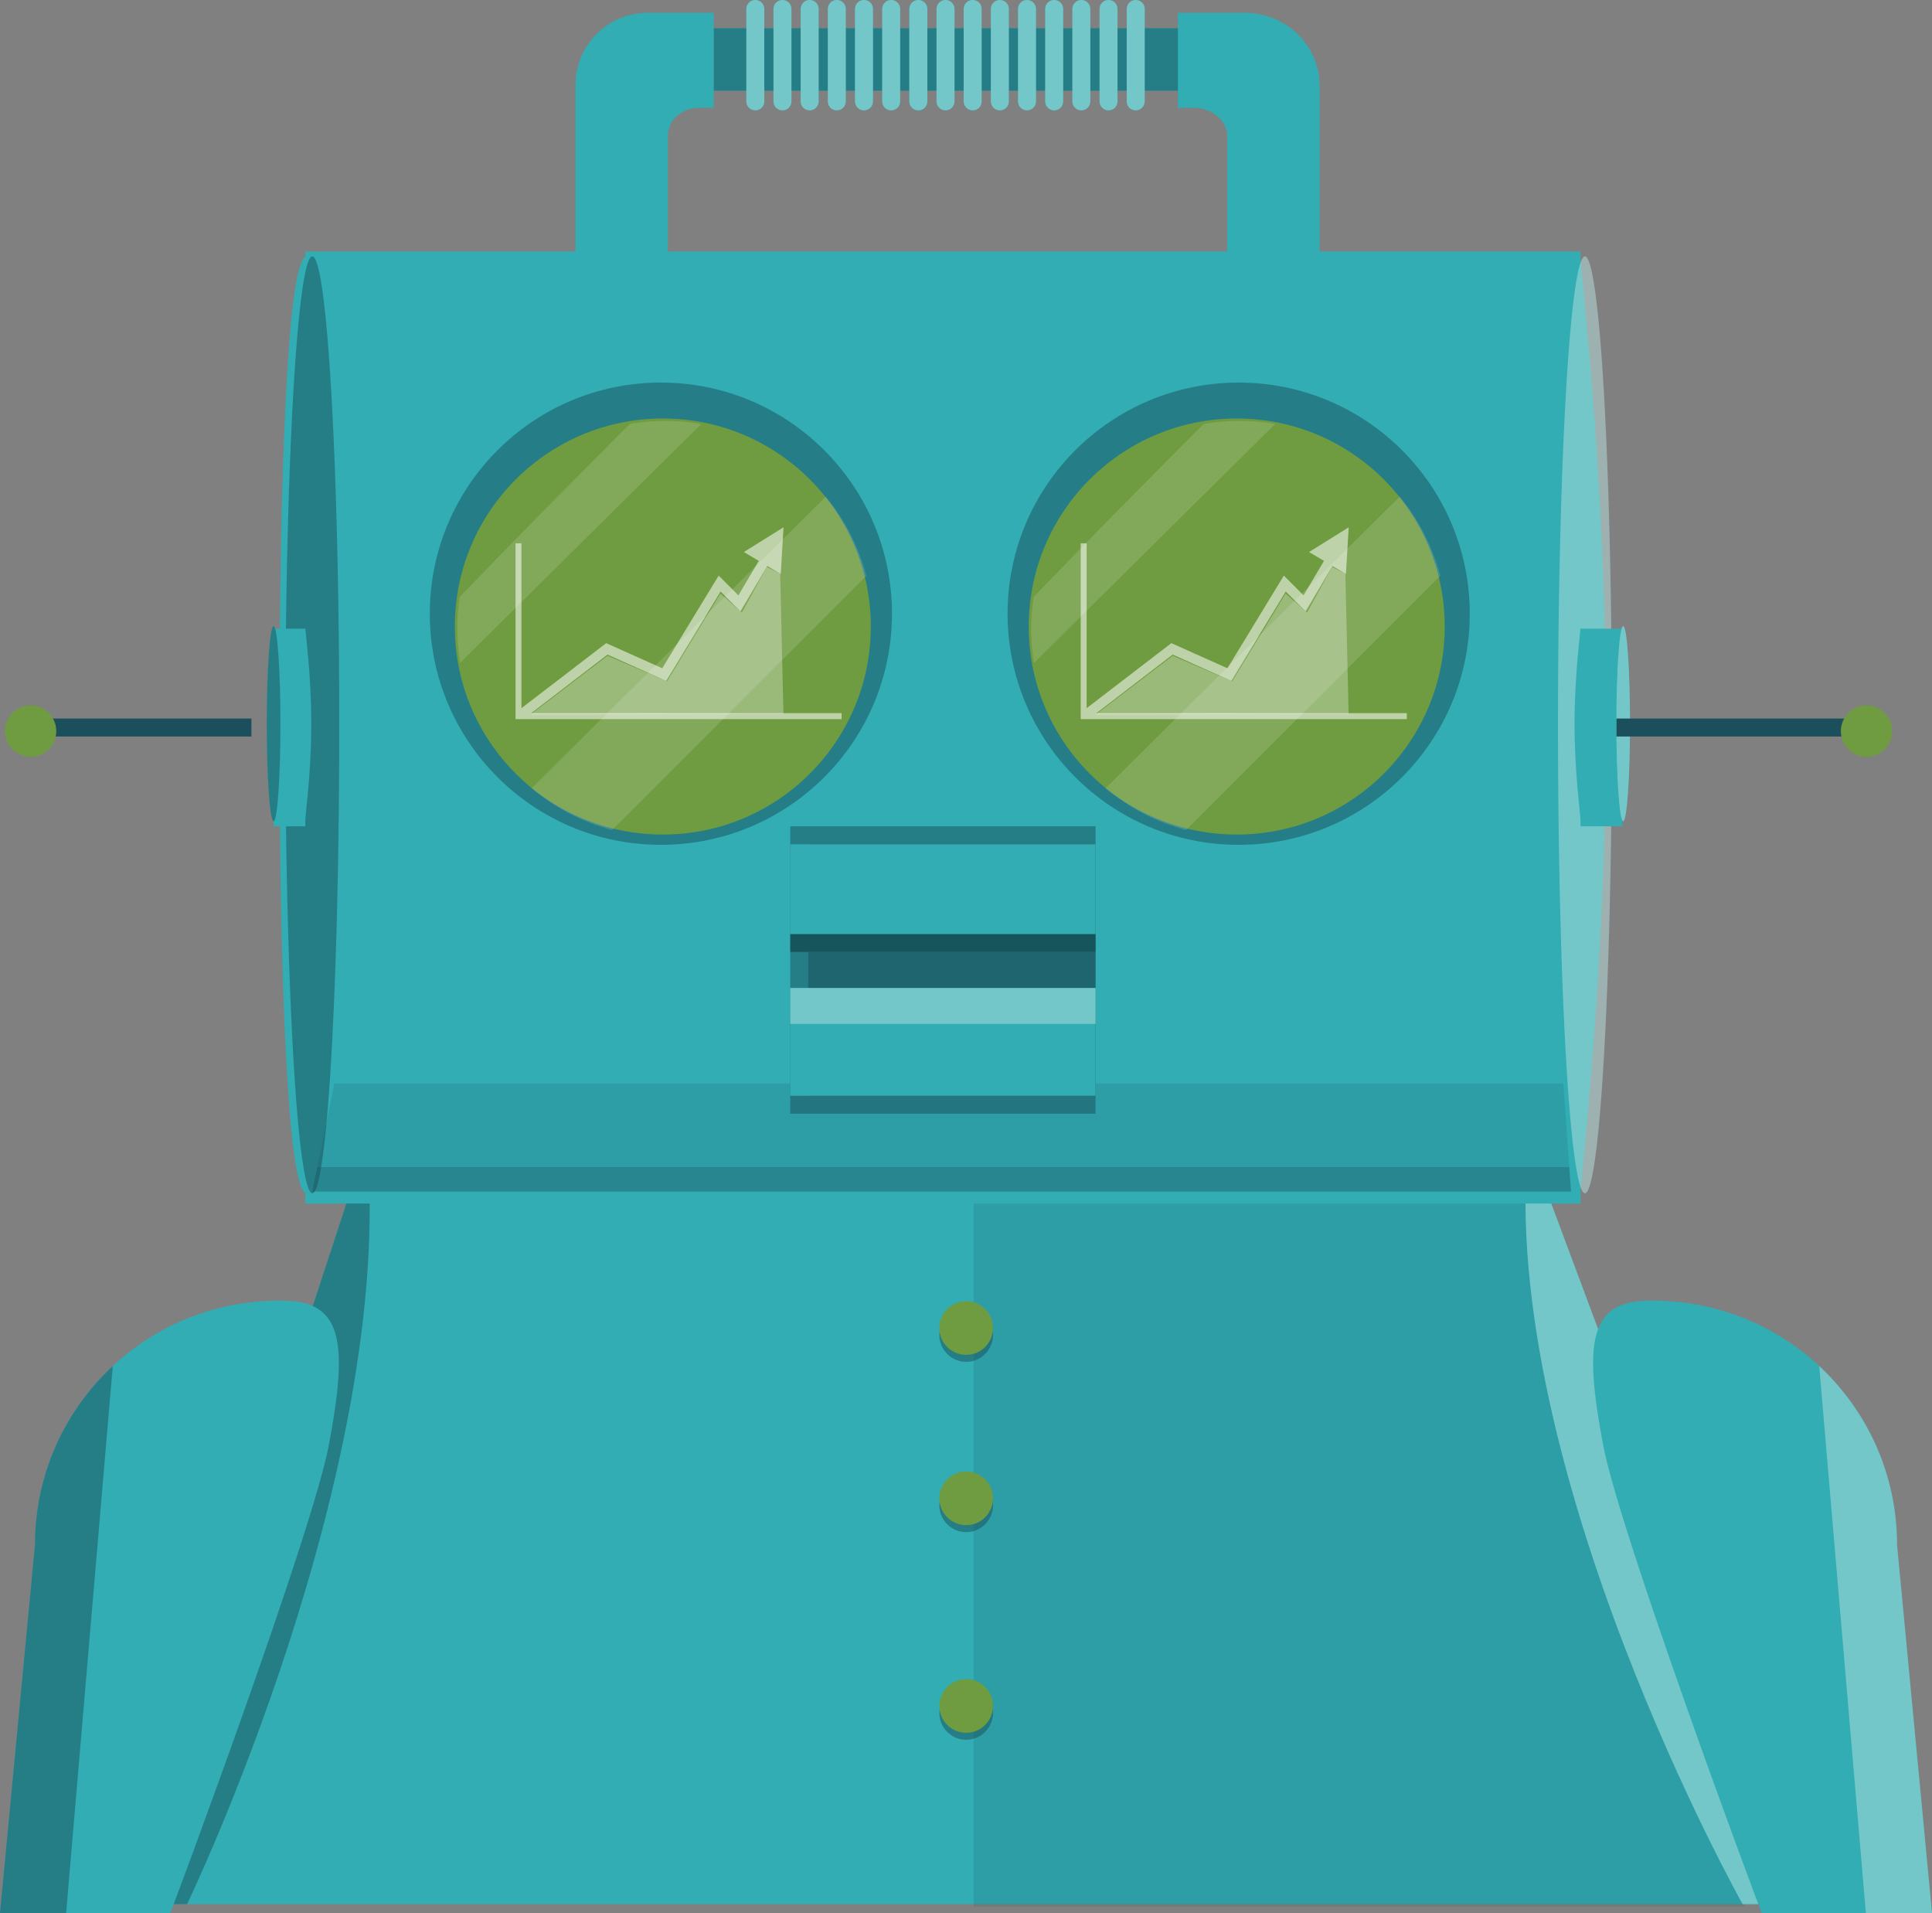 <?xml version="1.0" encoding="utf-8"?>
<!-- Generator: Adobe Illustrator 16.0.0, SVG Export Plug-In . SVG Version: 6.00 Build 0)  -->
<!DOCTYPE svg PUBLIC "-//W3C//DTD SVG 1.1//EN" "http://www.w3.org/Graphics/SVG/1.1/DTD/svg11.dtd">
<svg version="1.1" id="Layer_1" xmlns="http://www.w3.org/2000/svg" xmlns:xlink="http://www.w3.org/1999/xlink" x="0px" y="0px"
	 width="107.57px" height="106.496px" viewBox="0 0 107.57 106.496" enable-background="new 0 0 107.57 106.496"
	 xml:space="preserve">
<rect x="0" y="0" width="107.57" height="106.496" fill="#808080" stroke="none"/>
<g>
	<g>
		<path fill="#31ADB3" d="M89.385,81.938C86.5,73.247,85.201,64,85.201,64H54.34h-3.061H20.418c0,0-1.299,9.247-4.182,17.938
			C13.352,90.631,10.418,106,10.418,106h40.861h3.061h42.809C97.148,106,92.268,90.631,89.385,81.938z"/>
		<path opacity="0.15" fill="#1A4F5B" d="M89.385,81.842c-2.885-8.692-4.184-18.173-4.184-18.173h-30.99v42.468h42.938
			C97.148,106.137,92.268,90.534,89.385,81.842z"/>
		<path fill="#31ADB3" d="M20.418,63.532L6.521,106h3.896C10.418,106,22.105,81.714,20.418,63.532z"/>
		<path opacity="0.5" fill="#1A4F5B" d="M20.418,63.532L6.521,106h3.896C10.418,106,22.105,81.714,20.418,63.532z"/>
		<path fill="#31ADB3" d="M85.078,63.532L100.922,106h-3.896C97.025,106,83.391,81.714,85.078,63.532z"/>
		<path opacity="0.5" fill="#B8E2E0" d="M85.078,63.532L100.922,106h-3.896C97.025,106,83.391,81.714,85.078,63.532z"/>
		<g>
			<g>
				<rect x="39.736" y="1.571" fill="#31ADB3" width="26.02" height="3.477"/>
				<rect x="39.736" y="1.571" opacity="0.5" fill="#1A4F5B" width="26.02" height="3.477"/>
				<path fill="#31ADB3" d="M69.312,0.715h-3.729V6h0.889c0.918,0,1.855,0.646,1.855,1.563v6.723H37.184V7.563
					C37.184,6.646,38,6,38.918,6h0.818V0.715h-3.648c-2.266,0-4.047,1.788-4.047,4.054v18.946h41.43V4.769
					C73.471,2.503,71.578,0.715,69.312,0.715z"/>
				<path fill="#31ADB3" d="M42.059,6.143h-0.01c-0.273,0-0.494-0.222-0.494-0.494V0.495C41.555,0.222,41.775,0,42.049,0h0.01
					c0.273,0,0.496,0.222,0.496,0.495v5.153C42.555,5.921,42.332,6.143,42.059,6.143z"/>
				<path fill="#31ADB3" d="M43.572,6.143h-0.01c-0.273,0-0.496-0.222-0.496-0.494V0.495C43.066,0.222,43.289,0,43.562,0h0.01
					c0.273,0,0.494,0.222,0.494,0.495v5.153C44.066,5.921,43.846,6.143,43.572,6.143z"/>
				<path fill="#31ADB3" d="M45.086,6.143h-0.012c-0.273,0-0.494-0.222-0.494-0.494V0.495C44.58,0.222,44.801,0,45.074,0h0.012
					c0.271,0,0.494,0.222,0.494,0.495v5.153C45.58,5.921,45.357,6.143,45.086,6.143z"/>
				<path fill="#31ADB3" d="M46.598,6.143h-0.01c-0.273,0-0.496-0.222-0.496-0.494V0.495C46.092,0.222,46.314,0,46.588,0h0.01
					c0.273,0,0.494,0.222,0.494,0.495v5.153C47.092,5.921,46.871,6.143,46.598,6.143z"/>
				<path fill="#31ADB3" d="M48.111,6.143h-0.01c-0.275,0-0.496-0.222-0.496-0.494V0.495C47.605,0.222,47.826,0,48.102,0h0.01
					c0.273,0,0.494,0.222,0.494,0.495v5.153C48.605,5.921,48.385,6.143,48.111,6.143z"/>
				<path fill="#31ADB3" d="M49.623,6.143h-0.01c-0.273,0-0.494-0.222-0.494-0.494V0.495C49.119,0.222,49.34,0,49.613,0h0.01
					c0.273,0,0.496,0.222,0.496,0.495v5.153C50.119,5.921,49.896,6.143,49.623,6.143z"/>
				<path fill="#31ADB3" d="M51.137,6.143h-0.01c-0.273,0-0.496-0.222-0.496-0.494V0.495C50.631,0.222,50.854,0,51.127,0h0.01
					c0.273,0,0.494,0.222,0.494,0.495v5.153C51.631,5.921,51.41,6.143,51.137,6.143z"/>
				<path fill="#31ADB3" d="M51.137,6.143h-0.01c-0.273,0-0.496-0.222-0.496-0.494V0.495C50.631,0.222,50.854,0,51.127,0h0.01
					c0.273,0,0.494,0.222,0.494,0.495v5.153C51.631,5.921,51.41,6.143,51.137,6.143z"/>
				<path fill="#31ADB3" d="M52.648,6.143h-0.01c-0.273,0-0.494-0.222-0.494-0.494V0.495C52.145,0.222,52.365,0,52.639,0h0.01
					c0.273,0,0.496,0.222,0.496,0.495v5.153C53.145,5.921,52.922,6.143,52.648,6.143z"/>
				<path fill="#31ADB3" d="M54.162,6.143h-0.01c-0.273,0-0.496-0.222-0.496-0.494V0.495C53.656,0.222,53.879,0,54.152,0h0.01
					c0.273,0,0.494,0.222,0.494,0.495v5.153C54.656,5.921,54.436,6.143,54.162,6.143z"/>
				<path fill="#31ADB3" d="M55.674,6.143h-0.01c-0.273,0-0.494-0.222-0.494-0.494V0.495C55.17,0.222,55.391,0,55.664,0h0.01
					c0.273,0,0.496,0.222,0.496,0.495v5.153C56.17,5.921,55.947,6.143,55.674,6.143z"/>
				<path fill="#31ADB3" d="M57.188,6.143h-0.01c-0.273,0-0.496-0.222-0.496-0.494V0.495C56.682,0.222,56.904,0,57.178,0h0.01
					c0.273,0,0.494,0.222,0.494,0.495v5.153C57.682,5.921,57.461,6.143,57.188,6.143z"/>
				<path fill="#31ADB3" d="M58.699,6.143h-0.01c-0.273,0-0.494-0.222-0.494-0.494V0.495C58.195,0.222,58.416,0,58.689,0h0.01
					c0.273,0,0.496,0.222,0.496,0.495v5.153C59.195,5.921,58.973,6.143,58.699,6.143z"/>
				<path fill="#31ADB3" d="M60.213,6.143h-0.01c-0.273,0-0.496-0.222-0.496-0.494V0.495C59.707,0.222,59.93,0,60.203,0h0.01
					c0.273,0,0.494,0.222,0.494,0.495v5.153C60.707,5.921,60.486,6.143,60.213,6.143z"/>
				<path fill="#31ADB3" d="M61.727,6.143h-0.012c-0.273,0-0.494-0.222-0.494-0.494V0.495C61.221,0.222,61.441,0,61.715,0h0.012
					c0.271,0,0.494,0.222,0.494,0.495v5.153C62.221,5.921,61.998,6.143,61.727,6.143z"/>
				<path fill="#31ADB3" d="M63.238,6.143h-0.01c-0.273,0-0.494-0.222-0.494-0.494V0.495C62.734,0.222,62.955,0,63.229,0h0.01
					c0.273,0,0.496,0.222,0.496,0.495v5.153C63.734,5.921,63.512,6.143,63.238,6.143z"/>
				<path opacity="0.5" fill="#B8E2E0" d="M42.059,6.143h-0.01c-0.273,0-0.494-0.222-0.494-0.494V0.495
					C41.555,0.222,41.775,0,42.049,0h0.01c0.273,0,0.496,0.222,0.496,0.495v5.153C42.555,5.921,42.332,6.143,42.059,6.143z"/>
				<path opacity="0.5" fill="#B8E2E0" d="M43.572,6.143h-0.01c-0.273,0-0.496-0.222-0.496-0.494V0.495
					C43.066,0.222,43.289,0,43.562,0h0.01c0.273,0,0.494,0.222,0.494,0.495v5.153C44.066,5.921,43.846,6.143,43.572,6.143z"/>
				<path opacity="0.5" fill="#B8E2E0" d="M45.086,6.143h-0.012c-0.273,0-0.494-0.222-0.494-0.494V0.495
					C44.58,0.222,44.801,0,45.074,0h0.012c0.271,0,0.494,0.222,0.494,0.495v5.153C45.58,5.921,45.357,6.143,45.086,6.143z"/>
				<path opacity="0.5" fill="#B8E2E0" d="M46.598,6.143h-0.01c-0.273,0-0.496-0.222-0.496-0.494V0.495
					C46.092,0.222,46.314,0,46.588,0h0.01c0.273,0,0.494,0.222,0.494,0.495v5.153C47.092,5.921,46.871,6.143,46.598,6.143z"/>
				<path opacity="0.5" fill="#B8E2E0" d="M48.111,6.143h-0.01c-0.275,0-0.496-0.222-0.496-0.494V0.495
					C47.605,0.222,47.826,0,48.102,0h0.01c0.273,0,0.494,0.222,0.494,0.495v5.153C48.605,5.921,48.385,6.143,48.111,6.143z"/>
				<path opacity="0.5" fill="#B8E2E0" d="M49.623,6.143h-0.01c-0.273,0-0.494-0.222-0.494-0.494V0.495
					C49.119,0.222,49.34,0,49.613,0h0.01c0.273,0,0.496,0.222,0.496,0.495v5.153C50.119,5.921,49.896,6.143,49.623,6.143z"/>
				<path opacity="0.5" fill="#B8E2E0" d="M51.137,6.143h-0.01c-0.273,0-0.496-0.222-0.496-0.494V0.495
					C50.631,0.222,50.854,0,51.127,0h0.01c0.273,0,0.494,0.222,0.494,0.495v5.153C51.631,5.921,51.41,6.143,51.137,6.143z"/>
				<path opacity="0.5" fill="#B8E2E0" d="M52.648,6.143h-0.01c-0.273,0-0.494-0.222-0.494-0.494V0.495
					C52.145,0.222,52.365,0,52.639,0h0.01c0.273,0,0.496,0.222,0.496,0.495v5.153C53.145,5.921,52.922,6.143,52.648,6.143z"/>
				<path opacity="0.5" fill="#B8E2E0" d="M54.162,6.143h-0.01c-0.273,0-0.496-0.222-0.496-0.494V0.495
					C53.656,0.222,53.879,0,54.152,0h0.01c0.273,0,0.494,0.222,0.494,0.495v5.153C54.656,5.921,54.436,6.143,54.162,6.143z"/>
				<path opacity="0.5" fill="#B8E2E0" d="M55.674,6.143h-0.01c-0.273,0-0.494-0.222-0.494-0.494V0.495
					C55.17,0.222,55.391,0,55.664,0h0.01c0.273,0,0.496,0.222,0.496,0.495v5.153C56.17,5.921,55.947,6.143,55.674,6.143z"/>
				<path opacity="0.5" fill="#B8E2E0" d="M57.188,6.143h-0.01c-0.273,0-0.496-0.222-0.496-0.494V0.495
					C56.682,0.222,56.904,0,57.178,0h0.01c0.273,0,0.494,0.222,0.494,0.495v5.153C57.682,5.921,57.461,6.143,57.188,6.143z"/>
				<path opacity="0.5" fill="#B8E2E0" d="M58.699,6.143h-0.01c-0.273,0-0.494-0.222-0.494-0.494V0.495
					C58.195,0.222,58.416,0,58.689,0h0.01c0.273,0,0.496,0.222,0.496,0.495v5.153C59.195,5.921,58.973,6.143,58.699,6.143z"/>
				<path opacity="0.5" fill="#B8E2E0" d="M60.213,6.143h-0.01c-0.273,0-0.496-0.222-0.496-0.494V0.495
					C59.707,0.222,59.93,0,60.203,0h0.01c0.273,0,0.494,0.222,0.494,0.495v5.153C60.707,5.921,60.486,6.143,60.213,6.143z"/>
				<path opacity="0.5" fill="#B8E2E0" d="M61.727,6.143h-0.012c-0.273,0-0.494-0.222-0.494-0.494V0.495
					C61.221,0.222,61.441,0,61.715,0h0.012c0.271,0,0.494,0.222,0.494,0.495v5.153C62.221,5.921,61.998,6.143,61.727,6.143z"/>
				<path opacity="0.5" fill="#B8E2E0" d="M63.238,6.143h-0.01c-0.273,0-0.494-0.222-0.494-0.494V0.495
					C62.734,0.222,62.955,0,63.229,0h0.01c0.273,0,0.496,0.222,0.496,0.495v5.153C63.734,5.921,63.512,6.143,63.238,6.143z"/>
			</g>
			<path fill="#31ADB3" d="M89.418,40.35C89.418,26.425,88,15.051,88,14.31V14h0.152c-0.018,0-0.033-0.016-0.051-0.016
				c-0.016,0-0.031,0.016-0.047,0.016H17.438c-0.018,0-0.033-0.016-0.049-0.016c-0.018,0-0.033,0.016-0.049,0.016H17v0.294
				c-1,0.556-1.439,12.007-1.439,26.056S16,65.851,17,66.405V67h71v-0.61C88,65.649,89.418,54.274,89.418,40.35z"/>
			<ellipse opacity="0.5" fill="#B8E2E0" cx="88.246" cy="40.35" rx="1.5" ry="26.079"/>
			<rect x="33.455" y="14" opacity="0.5" fill="#1A4F5B" width="4" height="0"/>
			<rect x="67.455" y="14" opacity="0.5" fill="#1A4F5B" width="7" height="0"/>
			<polygon opacity="0.15" fill="#1A4F5B" points="17.389,66.332 87.471,66.332 87.041,60.317 18.613,60.317 			"/>
			<polygon opacity="0.3" fill="#1A4F5B" points="17.666,64.972 17.389,66.332 87.471,66.332 87.373,64.972 			"/>
			<ellipse opacity="0.5" fill="#1A4F5B" cx="17.389" cy="40.35" rx="1.5" ry="26.079"/>
		</g>
		<g>
			<ellipse fill="#31ADB3" cx="90.376" cy="40.286" rx="0.38" ry="5.429"/>
			<path fill="#31ADB3" d="M88,35v-0.098c0,0.341-0.332,2.62-0.332,5.384c0,2.763,0.332,5.043,0.332,5.383V46h2.328l0.047-11H88z"/>
			<ellipse opacity="0.5" fill="#B8E2E0" cx="90.376" cy="40.286" rx="0.38" ry="5.429"/>
		</g>
		<g>
			<ellipse fill="#31ADB3" cx="15.233" cy="40.286" rx="0.38" ry="5.429"/>
			<path fill="#31ADB3" d="M17,46v-0.331c0-0.34,0.332-2.62,0.332-5.383c0-2.764-0.332-5.043-0.332-5.384V35h-1.719l-0.049,11H17z"
				/>
			<ellipse opacity="0.5" fill="#1A4F5B" cx="15.233" cy="40.286" rx="0.38" ry="5.429"/>
		</g>
		<rect x="44" y="46" opacity="0.5" fill="#1A4F5B" width="17" height="16"/>
		<rect x="45" y="47" opacity="0.5" fill="#1A4F5B" width="16" height="14"/>
		<rect x="44" y="47" fill="#31ADB3" width="17" height="6"/>
		<rect x="44" y="52" opacity="0.75" fill="#0F383F" width="17" height="1"/>
		<rect x="44" y="55" fill="#31ADB3" width="17" height="6"/>
		<rect x="44" y="55" opacity="0.5" fill="#B8E2E0" width="17" height="2"/>
		<g opacity="0.5">
			<circle fill="#1A4F5B" cx="36.797" cy="34.164" r="12.867"/>
			<circle fill="#1A4F5B" cx="68.967" cy="34.164" r="12.867"/>
		</g>
		<g>
			<circle fill="#6F9C40" cx="36.904" cy="34.878" r="11.58"/>
			<circle fill="#6F9C40" cx="68.859" cy="34.878" r="11.58"/>
		</g>
		<g opacity="0.15">
			<g>
				<path fill="#F2F2F3" d="M37.041,23.43c-0.674,0-1.334,0.062-1.977,0.172c-3.182,3.186-6.35,6.383-9.469,9.631
					c-0.088,0.58-0.135,1.174-0.135,1.778c0,0.645,0.055,1.276,0.156,1.892c4.469-4.437,8.949-8.864,13.424-13.297
					C38.391,23.492,37.723,23.43,37.041,23.43z"/>
				<path fill="#F2F2F3" d="M48.238,32.053c-0.432-1.639-1.211-3.135-2.258-4.404C40.52,33.06,35.051,38.462,29.6,43.882
					c1.287,1.08,2.811,1.885,4.484,2.326L48.238,32.053z"/>
			</g>
			<g>
				<path fill="#F2F2F3" d="M68.996,23.43c-0.674,0-1.334,0.062-1.977,0.172c-3.182,3.186-6.35,6.383-9.467,9.631
					c-0.09,0.58-0.137,1.174-0.137,1.778c0,0.645,0.055,1.276,0.156,1.892c4.471-4.437,8.949-8.864,13.424-13.297
					C70.346,23.492,69.68,23.43,68.996,23.43z"/>
				<path fill="#F2F2F3" d="M80.193,32.053c-0.432-1.639-1.211-3.135-2.258-4.404c-5.461,5.411-10.93,10.813-16.381,16.233
					c1.287,1.08,2.812,1.885,4.484,2.326L80.193,32.053z"/>
			</g>
		</g>
		<g>
			<polygon opacity="0.55" fill="#FFFFFF" points="29.576,39.701 33.826,36.44 37.092,37.904 40.121,32.929 41.225,34.034 
				42.723,31.506 43.471,31.951 43.625,29.354 41.418,30.73 42.248,31.225 41.111,33.143 40.014,32.044 36.873,37.203 
				33.752,35.803 29.033,39.424 29.033,30.247 28.703,30.247 28.703,40.032 46.859,40.032 46.859,39.701 			"/>
			<polygon opacity="0.3" fill="#FFFFFF" points="29.545,39.772 33.826,36.504 37.143,37.931 40.111,33.039 41.307,34.113 
				42.695,31.568 43.439,31.934 43.621,39.743 			"/>
		</g>
		<g>
			<polygon opacity="0.55" fill="#FFFFFF" points="61.045,39.701 65.293,36.44 68.561,37.904 71.588,32.929 72.693,34.034 
				74.189,31.506 74.939,31.951 75.094,29.354 72.887,30.73 73.717,31.225 72.58,33.143 71.482,32.044 68.342,37.203 65.219,35.803 
				60.502,39.424 60.502,30.247 60.172,30.247 60.172,40.032 78.328,40.032 78.328,39.701 			"/>
			<polygon opacity="0.3" fill="#FFFFFF" points="61.014,39.772 65.293,36.504 68.609,37.931 71.58,33.039 72.775,34.113 
				74.164,31.568 74.908,31.934 75.088,39.743 			"/>
		</g>
		<rect x="2" y="40" fill="#1A4F5B" width="12" height="1"/>
		<circle fill="#6F9C40" cx="1.704" cy="40.701" r="1.429"/>
		<rect x="90" y="40" fill="#1A4F5B" width="14" height="1"/>
		<circle fill="#6F9C40" cx="103.925" cy="40.701" r="1.429"/>
		<circle opacity="0.5" fill="#1A4F5B" cx="53.795" cy="74.318" r="1.494"/>
		<circle opacity="0.5" fill="#1A4F5B" cx="53.795" cy="83.799" r="1.494"/>
		<circle opacity="0.5" fill="#1A4F5B" cx="53.795" cy="95.357" r="1.494"/>
		<circle fill="#6F9C40" cx="53.795" cy="73.929" r="1.494"/>
		<circle fill="#6F9C40" cx="53.795" cy="83.409" r="1.494"/>
		<circle fill="#6F9C40" cx="53.795" cy="94.968" r="1.494"/>
		<g>
			<path fill="#31ADB3" d="M9.48,106.496H0l1.947-20.507c0-7.5,6.08-13.581,13.582-13.581h0.199c3.363,0,3.662,2.317,2.582,8.038
				C17.381,85.376,9.613,106.22,9.48,106.496z"/>
			<path opacity="0.5" fill="#1A4F5B" d="M6.279,76.046c-2.664,2.479-4.332,6.017-4.332,9.943L0,106.496h3.682L6.279,76.046z"/>
		</g>
		<path fill="#31ADB3" d="M98.09,106.496h9.48l-1.947-20.507c0-7.5-6.08-13.581-13.582-13.581h-0.199
			c-3.363,0-3.662,2.317-2.582,8.038C90.189,85.376,97.957,106.22,98.09,106.496z"/>
		<path opacity="0.5" fill="#B8E2E0" d="M101.291,76.046c2.664,2.479,4.332,6.017,4.332,9.943l1.947,20.507h-3.682L101.291,76.046z"
			/>
	</g>
</g>
</svg>
